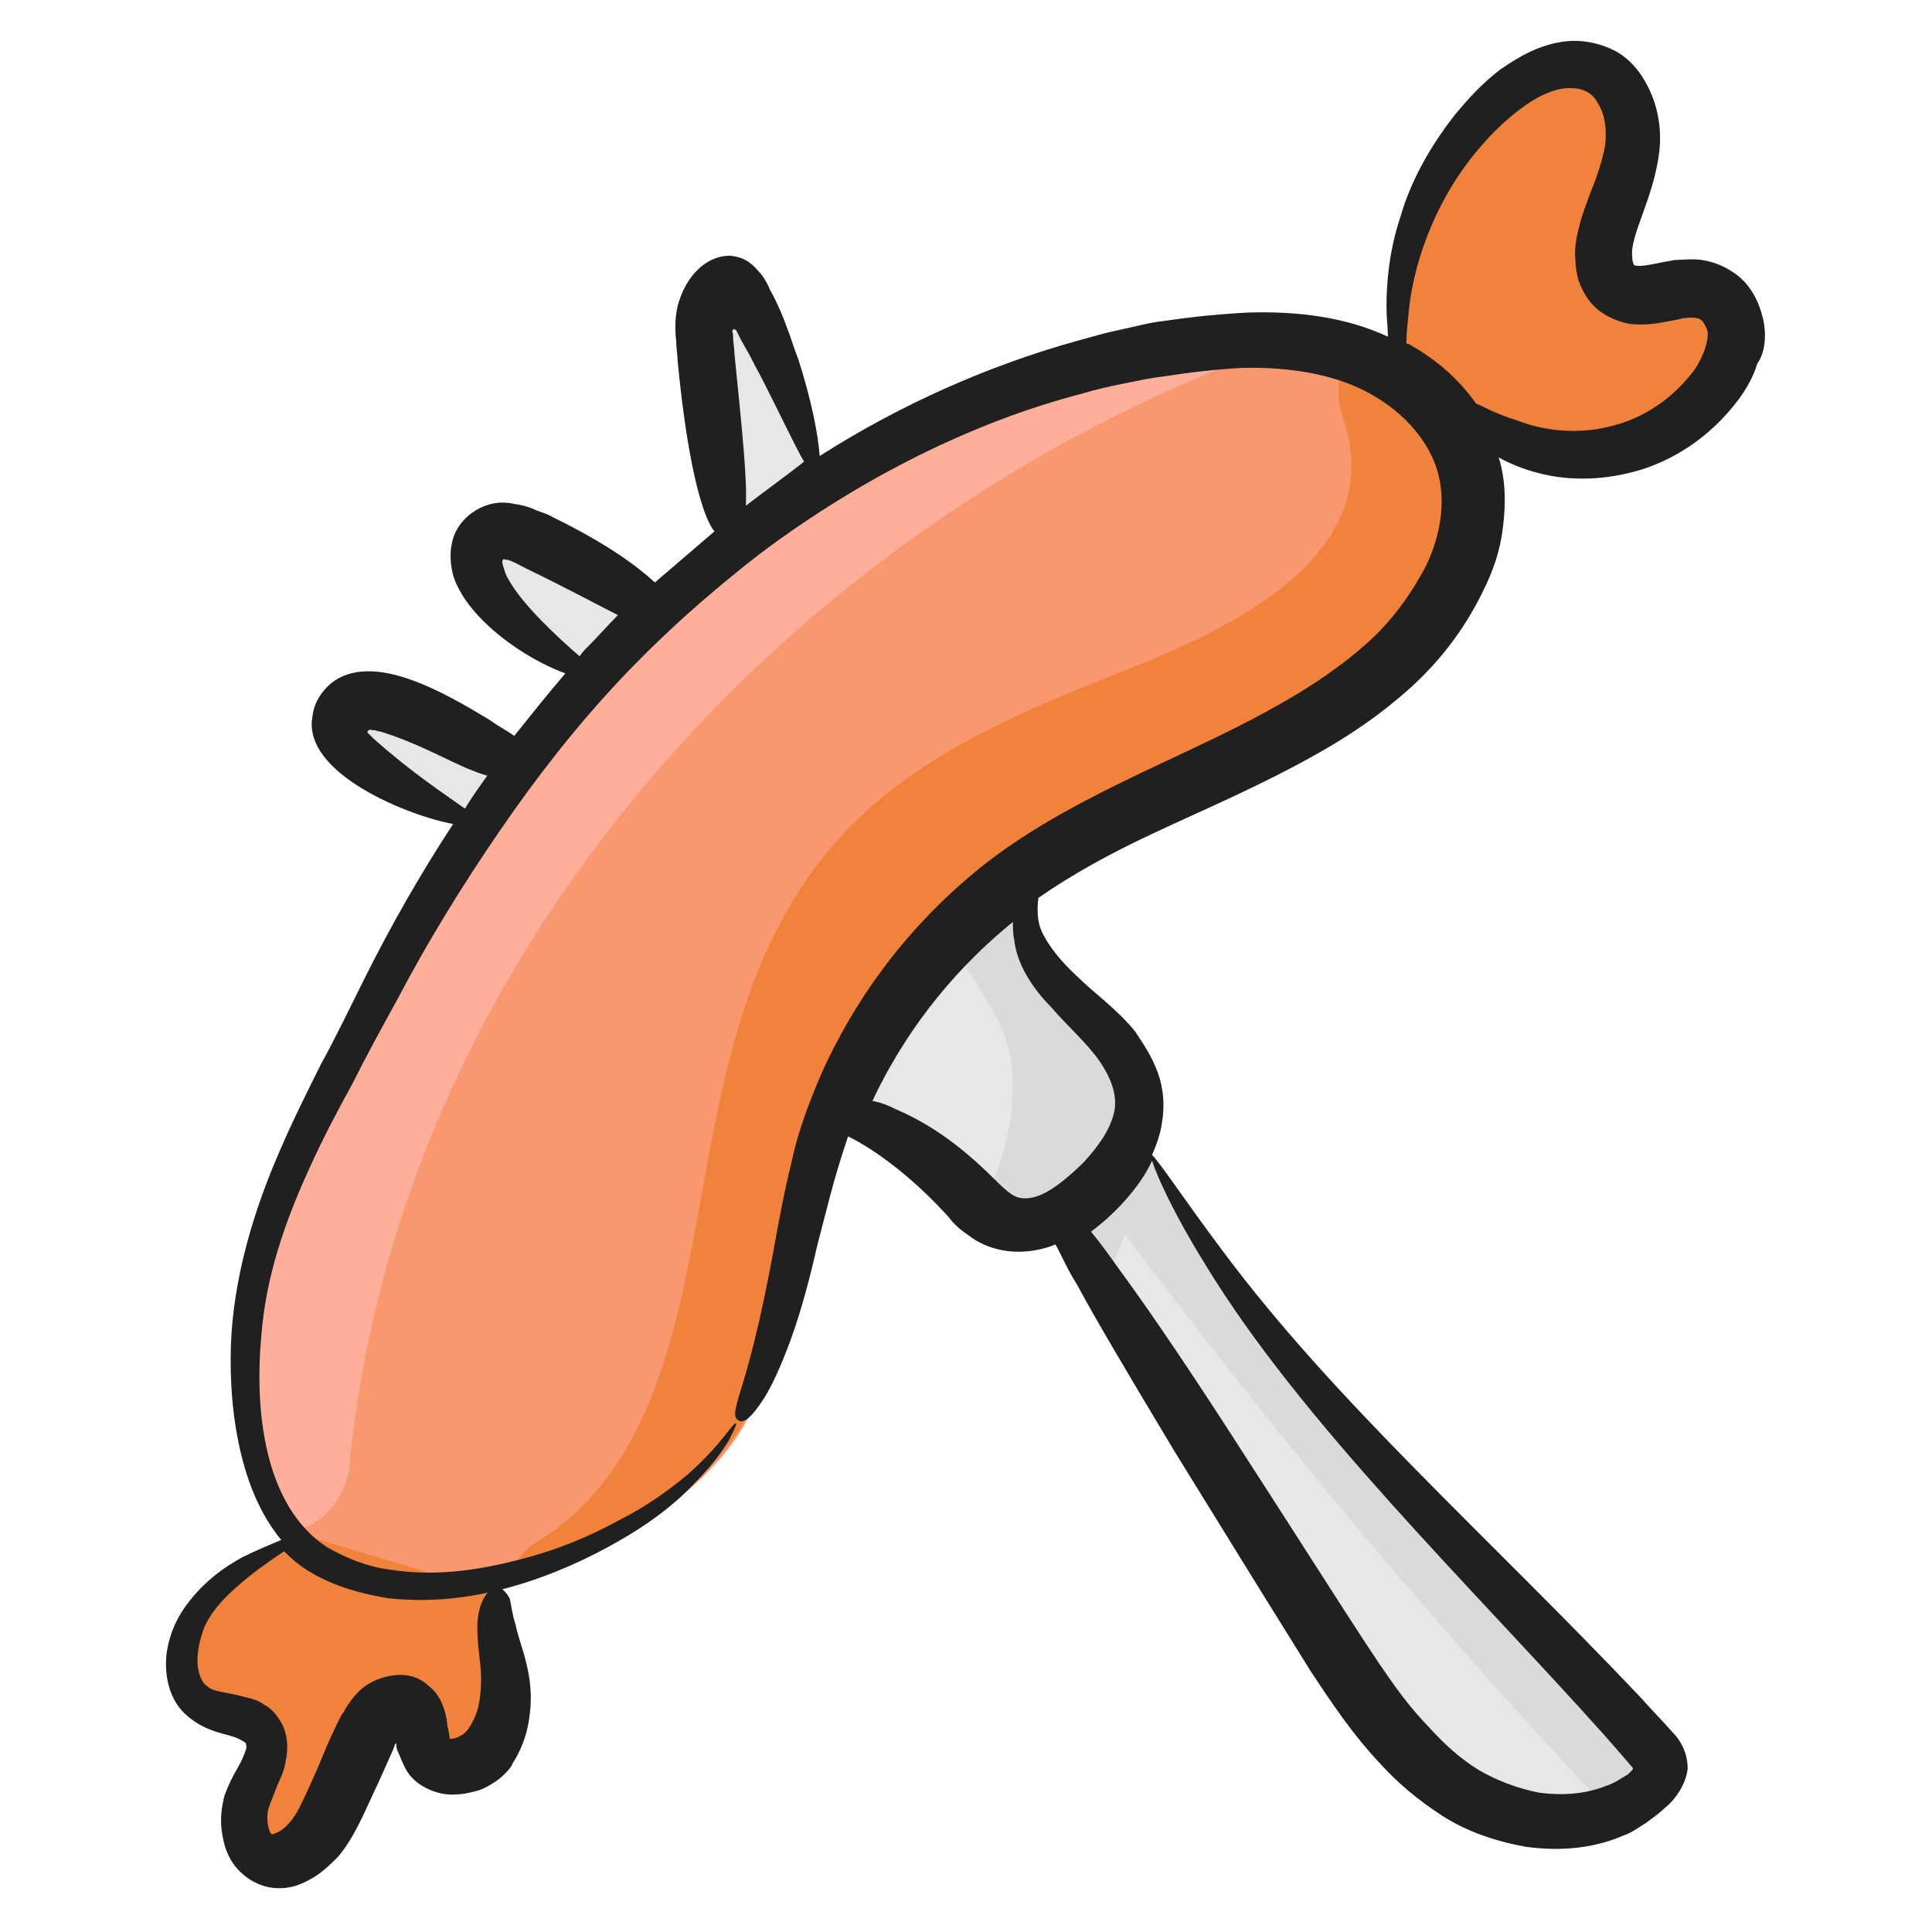 <svg id="Layer_1" enable-background="new 0 0 136 136" height="512" viewBox="0 0 136 136" width="512" xmlns="http://www.w3.org/2000/svg"><g><g><path d="m102 41.9c-5.1 8.8-15.9 11.9-25 16.8 0 0 0 0-.1 0-1.3.7-2.6 1.5-3.8 2.3-3.6 2.4-6.7 5.4-9.3 8.9-1.8 2.4-3.2 4.9-4.4 7.6-.4 1-.8 2.1-1.2 3.1-2.1 6.5-2.4 13.7-5.8 19.7-2.8 4.9-9.6 9.2-16.5 10.9-.4.1-.9.2-1.3.3-5.5 1-10.8.2-13.9-3.6-1.1-1.4-1.9-3.1-2.4-5.3-2.5-12.4 2.3-20.1 7.5-30.4 4.8-9.7 10.5-18.8 18.1-26.7 10.5-10.9 24.4-19.1 39.4-21.2 2.4-.3 4.8-.5 7.2-.3 1 .1 2 .2 2.9.4.8.2 1.5.4 2.2.6 2.8 1 5.4 3 6.8 5.6.6 1 1 2.1 1.2 3.2v.3c.6 2.7-.3 5.5-1.6 7.8z" fill="#f9986e"/></g><g><path d="m21.8 108.2c-1.6.6-3.1 1.4-4.6 2.5-1.5 1-2.9 2.4-3.7 4.1-.8 1.8-.6 4.1.7 5.1 1.5 1.2 4.3.6 4.7 2.7.3 1.3-.8 2.7-1.3 4-.6 1.7-.2 3.9 1.2 4.5 1.1.4 2.3-.2 3.2-1.1s1.5-2.2 2-3.4 1.1-2.4 1.6-3.6c.4-.8.8-1.7 1.4-2.2.6-.6 1.6-.8 2.2-.3.7.6.5 2 .9 2.9.7 1.9 3.4 1.5 4.6-.2s1.2-4.1.8-6.1c-.3-1.6-.8-3.5.1-4.8" fill="#f1823b"/></g><g><path d="m98.8 27.3c-1.7-7.4 1.1-15.7 7-20.6 1.9-1.6 4.5-2.9 6.7-1.7 1.7.9 2.5 3 2.4 5s-.9 3.8-1.6 5.6c-.6 1.6-.9 3.8.6 4.8 1.8 1.2 4.3-.6 6.3.1 1.3.4 2.1 1.8 2.1 3.2 0 1.3-.6 2.6-1.4 3.7-2 2.7-5.3 4.5-8.7 4.8s-6.9-1-9.3-3.4" fill="#f1823b"/></g><g><path d="m75.8 60.5c-.8.2-1.6.5-2.3.8.6-.7 1.4-1 2.3-.8 0-.1 0-.1 0 0z" fill="#e6e7e8"/></g><g><path d="m80.3 77.9c0 1.9-1.1 3.6-2.3 5-.2.2-.3.4-.5.5-.8.9-1.8 1.7-2.8 2.2-1.4.7-2.8 1-4.2.4-.5-.2-.9-.5-1.2-.9-.4-.4-.8-.8-1.2-1.2-1.8-1.8-3.8-3.3-6-4.5-1.6-.8-4.1-1.1-4.7.6 1.5-6.6 4.7-11.6 9.3-15.1 2-1.5 4.3-2.8 6.8-3.8-1 1-1.6 2.8-1.2 4.3.6 2.5 2.6 4.2 4.4 5.9 1.8 1.9 3.6 4 3.6 6.6z" fill="#e6e7e8"/></g><g><path d="m117.1 124.5c0 .5-.3 1-.7 1.3-.8.9-1.8 1.5-2.9 1.9-3.3 1.3-7.5.6-10.6-1.4-4.2-2.6-7-7-9.6-11.3-5.2-8.2-10.4-16.5-15.6-24.7-1-1.6-2-3.2-3.1-4.9-.2-.3-.4-.6-.6-.9l3.9-1.9 3.1-1.5c8.8 16.3 23.3 28.3 35.4 42.1.4.5.7.9.7 1.3z" fill="#e6e7e8"/></g><g><path d="m57.4 33.4c-1.2-4.5-2.9-8.8-5.1-12.9-.1-.2-.3-.5-.5-.6-.3-.2-.8-.1-1.1.1-1.2.8-1.3 2.5-1.1 4 .4 4.6 1 9.1 1.8 13.6" fill="#e6e7e8"/></g><g><path d="m33.7 58c-3.3-1.2-6.4-3-9.1-5.2-1.5-1.3-.4-3.8 1.6-3.5 1.7.3 3.3 1 4.9 1.7 2.6 1.3 4.1 2.4 6.9 3" fill="#e6e7e8"/></g><g><path d="m42.1 47.6c-2.8-1.2-5.4-3-7.3-5.4-1.1-1.4-1.9-3.7-.4-4.6.9-.5 2-.1 3 .3 3.4 1.6 6.7 3.5 9.7 5.8" fill="#e6e7e8"/></g><g><path d="m117.1 124.5c0 .5-.3 1-.7 1.3-.8.9-1.8 1.5-2.9 1.9-12.2-12.9-23.6-26.5-34.3-40.8-.5 1.2-1 2.4-1.6 3.5-1-1.6-2-3.2-3.1-4.9-1.4.7-2.8 1-4.2.4-.5-.2-.9-.5-1.2-.9 1.3-2.7 2.2-5.5 2.2-8.6 0-4.6-2.6-6.5-4.3-10.3-.2-.4-.4-.8-.5-1.3-.4-1.3-.4-2.7.5-3.8.1-.1.2-.3.3-.4 2.3-3.1 6.3-2.5 8.3-.4-.8.2-1.6.5-2.3.8-1 1-1.6 2.8-1.2 4.3.6 2.5 2.6 4.2 4.4 5.9s3.6 3.8 3.6 6.3c0 1.9-1.1 3.6-2.3 5l3.1-1.5c8.8 16.3 23.3 28.3 35.4 42.1.5.6.8 1 .8 1.4z" fill="#d9dadb"/></g><g><path d="m90.8 24.1c-34.1 11.8-62.7 42.4-66.2 79.1-.3 2.5-2 4.1-3.9 4.6-1.1-1.4-1.9-3.1-2.4-5.3-2.5-12.5 2.4-20.1 7.6-30.5 4.9-9.7 10.6-18.8 18.2-26.6 10.6-10.9 24.4-19 39.5-21 2.4-.4 4.9-.5 7.2-.3z" fill="#ffaf99"/></g><g><path d="m105 35.7c-1.2 6.4-5.7 12-11.3 15.7-5 3.2-11.2 4.9-16.8 7.3 0 0 0 0-.1 0-4.2 1.8-8.1 4.1-10.9 7.7-.8 1.1-1.5 2.2-2.2 3.4-1.8 2.4-3.2 4.9-4.4 7.6-.4 1-.8 2.1-1.2 3.1-2.1 6.5-2.4 13.7-5.8 19.7-2.8 4.9-9.6 9.2-16.5 10.9.3-1 1-2 2.2-2.7 7.2-4.5 9.3-13.3 10.8-21.1 1.6-8.4 2.7-17.2 7.4-24.5 5-8 13.2-11.7 21.7-15.1 7.5-2.9 20.2-8.1 16.6-18.4-.4-1.3-.4-2.4.1-3.3.8.2 1.5.4 2.2.6 2.2.8 4.2 2.2 5.7 3.9 1.2 1.4 2 3 2.3 4.8.2.2.2.3.2.4z" fill="#f1823b"/></g><g fill="#202020"><path d=""/><path d="m124.1 22.4c-.3-1.2-.9-2.5-2.2-3.3-.6-.4-1.4-.7-2.1-.8s-1.4 0-1.9 0c-1.2.2-2.3.5-2.7.4-.2 0-.2-.1-.2-.1s-.1-.2-.1-.5c-.2-1.5 1.5-4.1 1.9-7.4.2-1.7-.1-3.6-1.2-5.3-.5-.8-1.3-1.6-2.3-2-.9-.4-2-.6-3-.5-1.9.2-3.4 1.1-4.7 2-1.3 1-2.2 2-3.2 3.2-1.8 2.3-3.1 4.7-3.8 7.1-.8 2.4-1 4.6-1 6.4 0 .8.1 1.5.1 2.1-3-1.4-6.4-1.8-9.8-1.7-2 .1-4 .3-6 .6-1 .1-2 .4-3 .6s-2 .5-3.1.8c-6.1 1.7-12.3 4.4-18.1 8.1-.1-1.5-.6-4-1.5-6.8-.2-.5-.4-1.1-.6-1.7l-.3-.8c-.1-.3-.2-.5-.4-1-.2-.4-.4-.9-.7-1.4-.2-.5-.5-1-.8-1.3-.6-.7-1.1-1-2-1.1-.9 0-1.7.4-2.3 1s-1 1.3-1.3 2.2-.3 2-.2 2.8c0 .5.1 1 .1 1.4.6 6.2 1.4 9.4 2 10.9.2.5.4.9.6 1.1-1.4 1.2-2.8 2.4-4.2 3.6-1.2-1.1-3.3-2.7-7.2-4.6-.3-.2-.7-.3-1.2-.5-.4-.2-.8-.3-1.3-.4-.2 0-.4-.1-.7-.1-1.7-.2-3.6 1.1-3.9 2.9-.2.9 0 2 .2 2.5 1.1 2.9 5 5.6 7.8 6.6-1.2 1.4-2.4 2.9-3.6 4.4-.4-.3-1-.6-1.7-1.1-3.3-2-8.3-4.9-11.2-2.6-.7.6-1.2 1.4-1.3 2.3-.8 4.1 7 7.1 9.9 7.6-2.3 3.5-4.4 7.2-6.2 10.8-1 2-2 4.1-3.1 6.1-1 2-2 4-2.9 6.1-1.8 4.1-3.1 8.5-3.4 12.8-.3 4.7.4 10.9 3.5 14.6-.7.3-1.7.7-2.7 1.2-1.3.7-2.9 1.8-4.2 3.7-.6.9-1.1 2.1-1.2 3.4-.1 1.5.3 3.1 1.5 4.1.7.6 1.4.9 2 1.1s1.2.3 1.6.5.5.3.5.3c0 .1.1.2 0 .5s-.3.8-.6 1.3-.6 1.1-.9 1.9c-.2.8-.3 1.6-.2 2.4s.3 1.7.9 2.5c.7.9 1.7 1.5 2.8 1.6 1.2.1 2-.3 2.7-.7s1.3-1 1.8-1.5c1.1-1.3 1.8-3 2.5-4.5.2-.4 1.1-2.4 1.4-3.1l.1-.3.1-.1v.2c0 .2.1.4.2.6.2.5.4 1 .7 1.4.6.8 1.7 1.3 2.6 1.4s1.7-.1 2.4-.3c.7-.3 1.3-.7 1.7-1.1.2-.2.5-.5.6-.8.2-.3.3-.5.4-.7.5-1 .7-1.9.8-2.8.2-1.7-.1-3-.4-4.1-.3-1-.5-1.6-.6-2.1-.3-1-.3-1.4-.4-1.8-.1-.3-.3-.5-.5-.7-.2-.1-.4-.3-.8 0-.4.2-1 1.1-1 2.7 0 .7.1 1.6.2 2.5.1.8.1 1.9-.1 2.9-.1.5-.3 1-.6 1.5-.1.1-.1.2-.2.3s-.1.1-.2.2-.3.2-.5.3-.4.1-.5.1 0-.1-.2-.9c-.1-1.1-.5-2.2-1.3-2.8-.5-.5-1.2-.8-2-.8-.7 0-1.5.2-2.2.6s-1.3 1.1-1.8 2l-.2.3-.1.2-.2.4c-.4.9-.2.3-1.4 3.2-.4.9-.8 1.8-1.2 2.6s-.9 1.4-1.4 1.7c-.6.3-.5.2-.6.2-.2-.2-.4-1.1-.2-1.8.1-.3.3-.8.5-1.3.2-.6.6-1.2.7-2 .2-.8.2-2-.4-2.9-.3-.5-.7-.9-1.1-1.1-.4-.3-.8-.4-1.2-.5-.7-.2-1.3-.3-1.8-.4s-.8-.2-1-.4c-.4-.2-.7-1-.7-1.8s.2-1.6.5-2.4c.7-1.5 2-2.6 3.1-3.5 1-.8 1.9-1.4 2.5-1.8.6.6 1.2 1.1 1.9 1.5 1.7 1 3.6 1.5 5.4 1.8 3.6.4 6.9-.2 9.7-1.1s5.2-2.1 7.2-3.3 3.6-2.5 4.7-3.7c1.2-1.2 1.9-2.2 2.4-3 .4-.8.6-1.2.5-1.2-.2-.1-1 1.5-3.4 3.6-1.2 1-2.8 2.2-4.8 3.2-2 1.1-4.3 2.1-7.1 2.8-2.7.7-5.8 1.2-9 .7-1.6-.2-3.1-.8-4.5-1.6-4.4-2.9-5.1-9.6-4.6-14.9.3-4 1.6-7.9 3.4-11.8.9-2 1.9-3.9 3-5.9 1-2 2.1-4 3.2-6 2.1-4 4.5-7.9 7.1-11.7s5.4-7.4 8.5-10.7 6.5-6.3 10-9c7.1-5.3 14.9-9.2 22.6-11.2 1-.3 1.9-.5 2.9-.7s1.9-.4 2.8-.5c1.9-.3 3.7-.5 5.5-.6 3.5-.1 6.8.5 9.2 1.9 2.3 1.3 4 3.3 4.6 5.4s.2 4.5-.8 6.6c-1.1 2.1-2.5 4-4.2 5.5-4.8 4.3-11.6 7-17.1 9.7-3.7 1.8-7.1 3.7-10 6-5.7 4.6-9.1 9.8-11.2 14.4-1 2.3-1.8 4.5-2.2 6.5-.5 2-.8 3.7-1.1 5.3-1.1 6.2-2 9.2-2.5 10.8s-.4 1.8-.1 2c.2.1.6.2 1.6-1.3.5-.7 1.1-1.9 1.8-3.7s1.4-4.1 2.1-7.2c.6-2.3 1.2-4.9 2.2-7.8 1.7.8 4.5 2.8 7.1 5.7.3.4.7.8 1.3 1.2.5.4 1.2.8 2 1 1.4.4 3 .2 4.2-.3.4.7.8 1.7 1.5 2.8 1.4 2.6 3.6 6.3 6.9 11.8 7.1 11.5 5 8.1 9.6 15.5 1.4 2.1 2.9 4.4 5 6.6 1.1 1.2 2.5 2.4 4.2 3.5s3.7 1.8 5.9 2.2c2.2.3 4.6.2 6.9-.8.6-.2 1.1-.6 1.6-.9l.8-.6.8-.7c.7-.7 1.2-1.6 1.3-2.5 0-1-.4-1.9-1.1-2.6-.7-.8-1.5-1.6-2.2-2.4-10.9-11.5-21.5-20.8-29.4-31.4-2.7-3.6-4.4-6.2-5-6.8.3-.7.6-1.5.7-2.3.2-1.2.1-2.4-.3-3.5s-1-2-1.6-2.9c-1.3-1.6-2.9-2.7-4-3.8-1.2-1.1-2.1-2.2-2.6-3.3-.3-.7-.3-1.6-.2-2.3 2.3-1.6 5-3.1 8-4.5 3.6-1.7 7.7-3.4 11.9-5.8 2.1-1.2 4.2-2.6 6.3-4.5 2-1.8 3.8-4.1 5.1-6.8.7-1.4 1.2-2.8 1.4-4.5.2-1.6.2-3.3-.3-4.9.9.5 2.1 1 3.7 1.3 1.7.3 3.8.3 6.2-.4 2.3-.7 4.9-2.2 7-5 .5-.7 1-1.5 1.3-2.5.5-.7.7-1.9.4-3.2zm-88.3 18.4c-.2-.3-.3-.7-.4-1-.1-.4 0-.3 0-.4.1-.1.1 0 .2 0h.1c.4.1.9.4 1.3.6 3.1 1.5 5.1 2.6 6.5 3.3-.7.7-1.4 1.5-2.1 2.2-.2.2-.4.4-.6.7-1.5-1.3-4-3.6-5-5.4zm-9.5 11.2c-.2-.2-.3-.3-.4-.4s0-.1 0-.1c0-.1 0-.1.1-.1.1-.1.1 0 .2 0h.1c.2 0 .3.1.5.1.3.1.6.2.9.3 2.2.8 3.8 1.7 5.2 2.3.5.2 1 .4 1.4.5-.5.7-1 1.4-1.5 2.2 0 0 0 .1-.1.1-1.4-1-3.7-2.5-6.4-4.9zm26.2-16.4c.1-1.7-.2-4.8-.8-10.7 0-.4-.1-.8-.1-1.3 0-.1 0 0 0-.1 0 0-.1-.2 0-.3s.1 0 .1 0c.1 0 .1 0 .2.2 0 0 .2.4.3.6l.4.7c.3.5.5 1 .8 1.5 1.4 2.7 2.5 5.1 3.2 6.3-1.4 1.1-2.8 2.1-4.1 3.1zm26.7 48.9c.7-.8 1.4-1.7 1.9-2.8.3 1 1.5 3.7 3.8 7.4 6.7 11 18.5 22.4 28 33 .7.8 1.4 1.6 2 2.3.1.1 0 .2 0 .2l-.1.1-.2.2-.5.3c-.3.2-.7.4-1 .5-1.5.6-3.1.7-4.7.5-1.6-.3-3.1-.9-4.3-1.6-1.3-.8-2.4-1.8-3.4-2.9-2.8-2.9-3.8-4.9-14.4-21.3-3.5-5.4-6-9-7.7-11.3-.7-1-1.3-1.8-1.8-2.4.8-.6 1.6-1.3 2.4-2.2zm-5.2-13.6c1.2 1.4 2.5 2.5 3.4 3.8s1.3 2.6 1 3.7c-.3 1.2-1.1 2.3-2.1 3.4-1 1-2 1.8-2.8 2.2s-1.4.4-1.8.3-.9-.5-1.5-1.1c-2.1-2.1-4.3-3.9-7.1-5.1-.6-.3-1.1-.5-1.7-.6.1-.1.1-.2.2-.4 1.9-3.9 4.9-8.3 9.7-12.2 0 .4 0 .8.1 1.3.2 1.7 1.3 3.4 2.6 4.7zm45.3-44.9c-1.4 1.9-3.2 3.1-4.9 3.7s-3.2.7-4.5.6-2.3-.4-3.1-.7c-1.6-.5-2.4-1-2.9-1.2-1.2-1.7-2.8-3.1-4.6-4.1-.1-.1-.2-.1-.3-.1 0-.8.1-1.6.2-2.6.4-3.4 2-8 5.4-11.7.8-.9 1.8-1.8 2.8-2.5s2.1-1.2 3.1-1.2c.9 0 1.6.3 2 1.1.5.8.6 1.8.5 2.9-.2 1.1-.6 2.3-1.1 3.5-.2.6-.5 1.3-.7 2.1s-.4 1.6-.3 2.5c0 .5.1.9.2 1.4.2.5.4 1 .8 1.5.7.9 1.8 1.4 2.8 1.6 1 .1 1.7 0 2.3-.1s1.1-.2 1.5-.3c.8-.1 1.1 0 1.2.1.2.1.4.5.5.8.1.7-.3 1.8-.9 2.7z"/></g></g></svg>